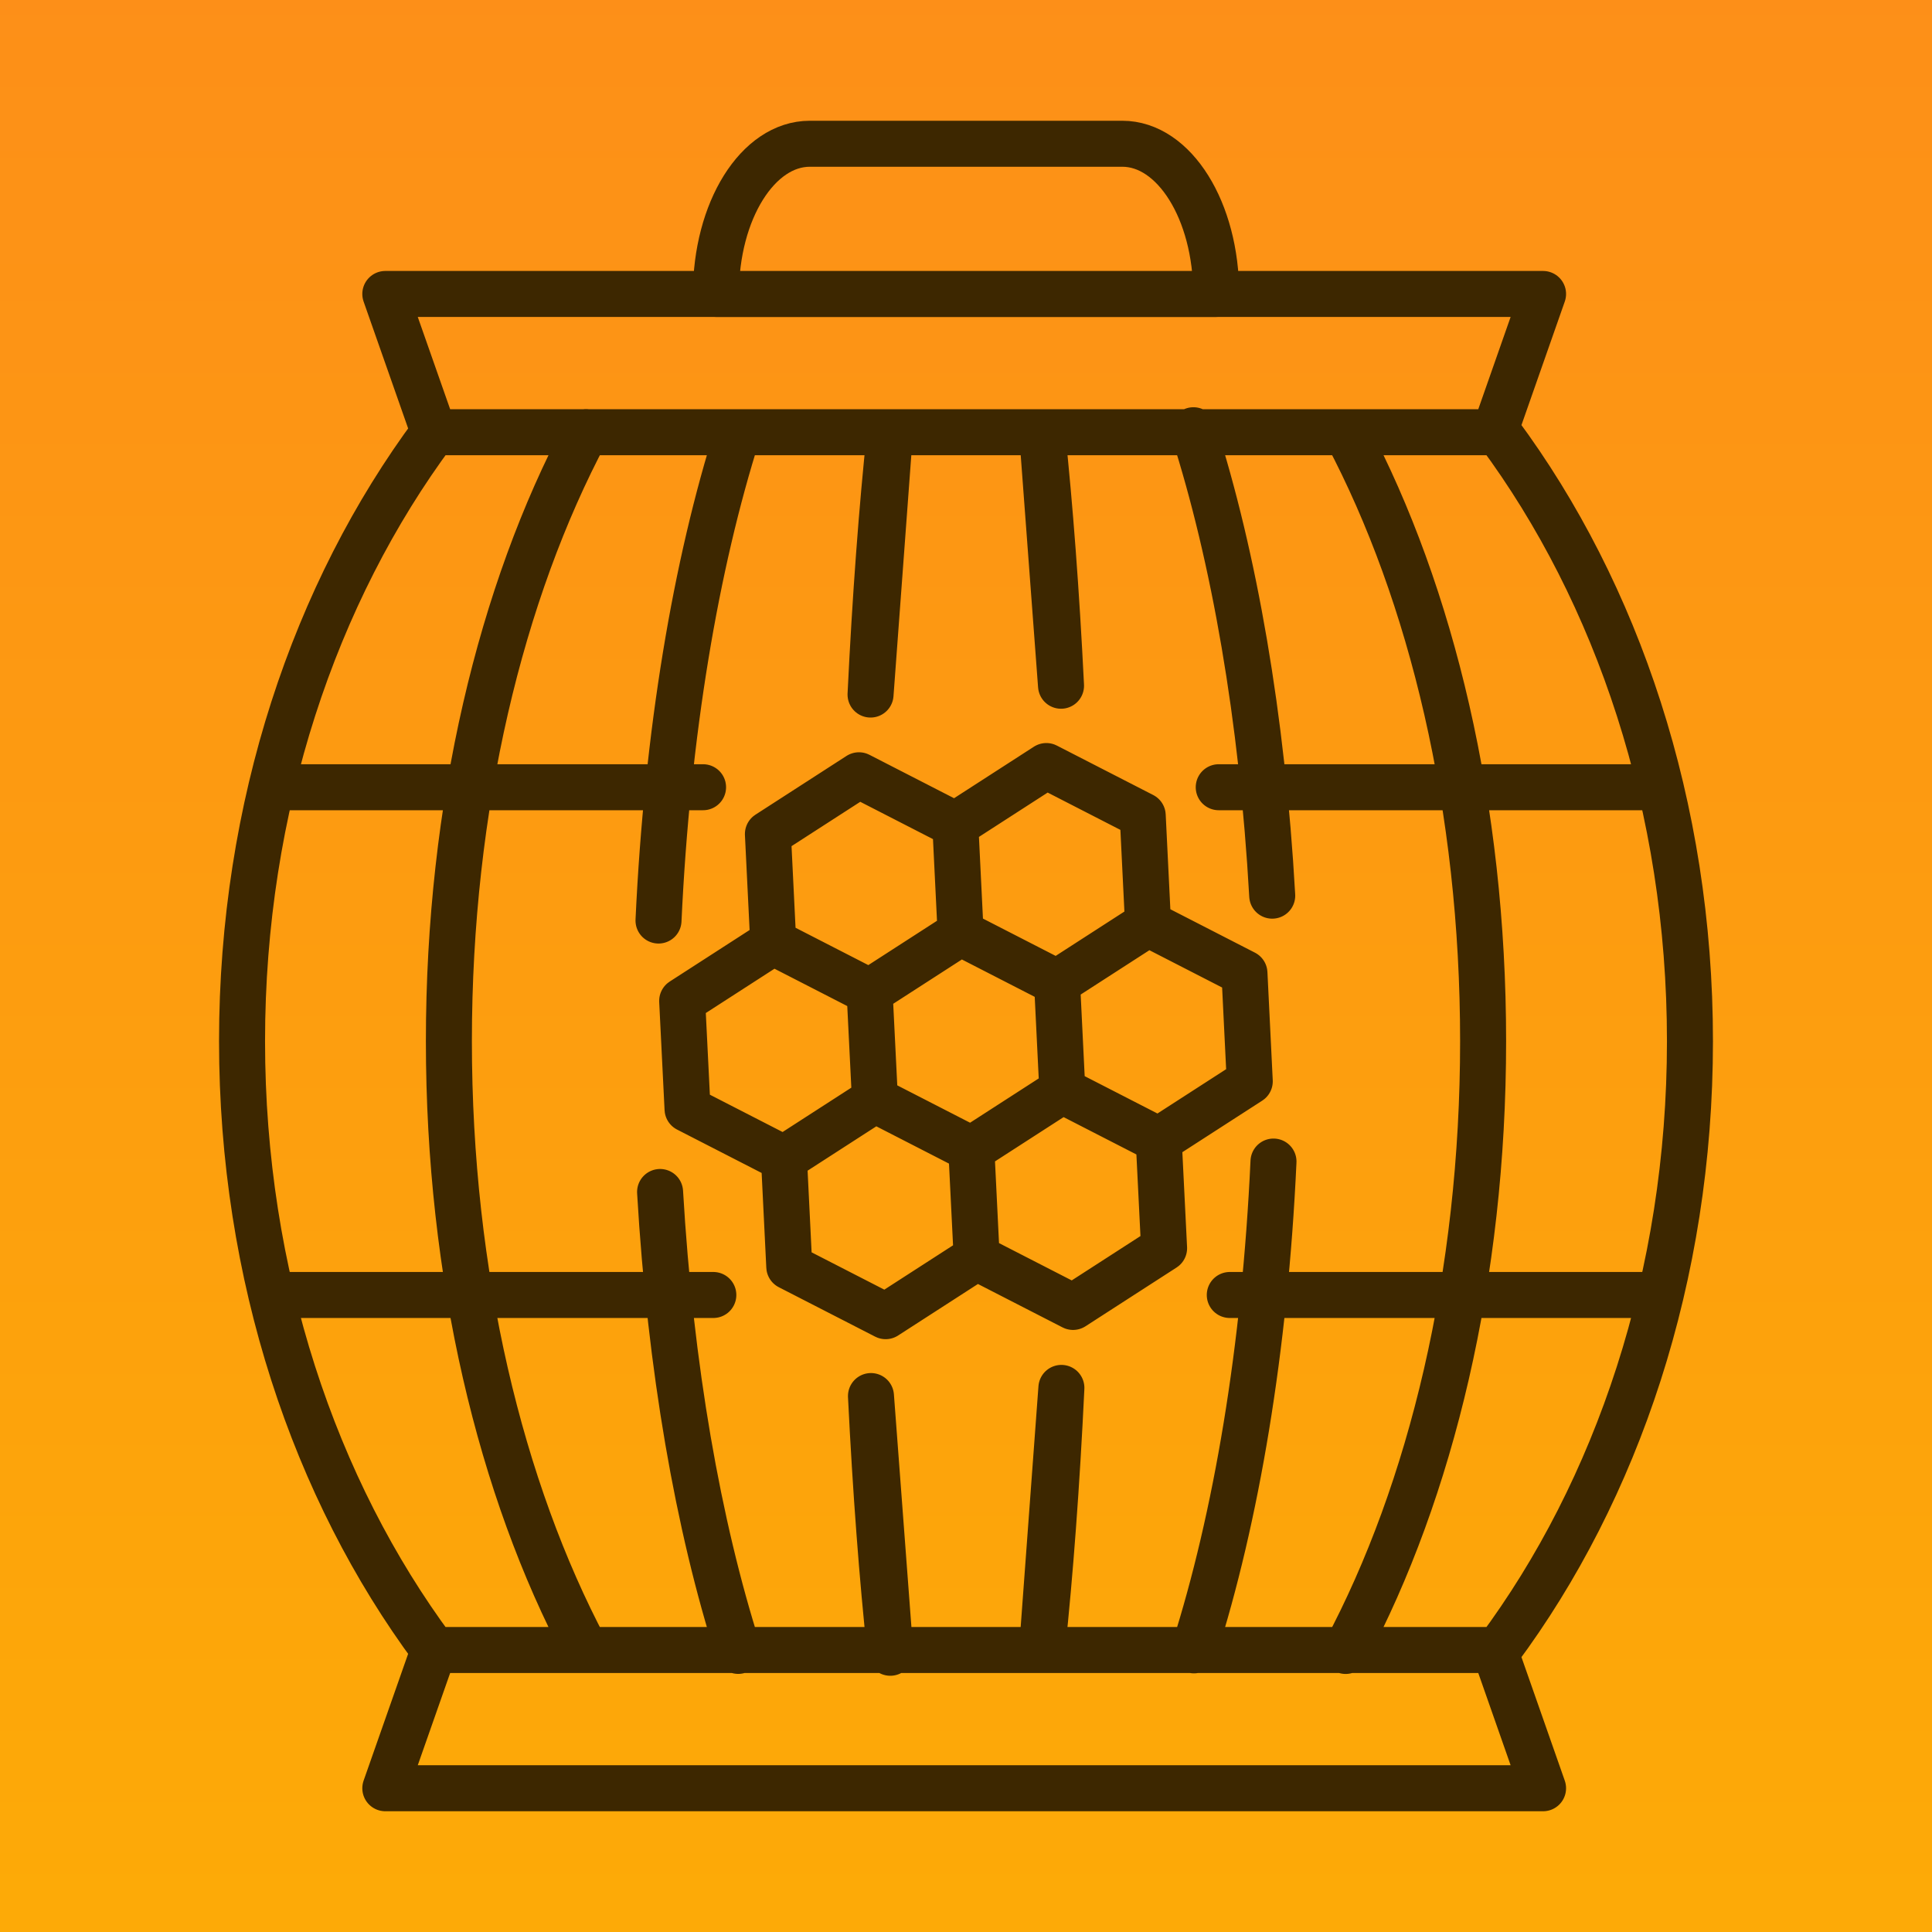 <?xml version="1.0" encoding="UTF-8" standalone="no"?>
<svg
   xmlns:dc="http://purl.org/dc/elements/1.1/"
   xmlns:cc="http://creativecommons.org/ns#"
   xmlns:rdf="http://www.w3.org/1999/02/22-rdf-syntax-ns#"
   xmlns:svg="http://www.w3.org/2000/svg"
   xmlns="http://www.w3.org/2000/svg"
   xmlns:xlink="http://www.w3.org/1999/xlink"
   width="32"
   height="32"
   viewBox="0 0 32 32"
   version="1.1"
   id="svg2420">
  <defs
     id="defs2414">
    <clipPath
       id="Clip7">
      <path
         d="M 0,0 H 108 V 121.821 H 0 Z"
         transform="translate(980.047,594.321)"
         id="path38" />
    </clipPath>
    <linearGradient
       gradientTransform="matrix(0.264,0,0,0.215,-302.333,-157.155)"
       xlink:href="#linearGradient2995"
       id="linearGradient2997"
       x1="1143.946"
       y1="656.487"
       x2="1265.025"
       y2="656.487"
       gradientUnits="userSpaceOnUse" />
    <linearGradient
       id="linearGradient2995">
      <stop
         style="stop-color:#fd8f18;stop-opacity:1"
         offset="0"
         id="stop2991" />
      <stop
         style="stop-color:#fdaa07;stop-opacity:1"
         offset="1"
         id="stop2993" />
    </linearGradient>
  </defs>
  <rect
     transform="rotate(90)"
     y="-32"
     x="5.1953125e-06"
     height="32"
     width="32"
     id="rect2989"
     style="opacity:1;vector-effect:none;fill:url(#linearGradient2997);fill-opacity:1;stroke:none;stroke-width:0;stroke-linecap:round;stroke-linejoin:round;stroke-miterlimit:4;stroke-dasharray:none;stroke-dashoffset:0;stroke-opacity:1" />
  <path
     style="fill:none;stroke:#3d2700;stroke-width:0.762;stroke-linecap:round;stroke-linejoin:round;stroke-dasharray:none"
     id=" path3990-3"
     d="m 13.413,2.381 c -0.862,0 -1.555,1.11 -1.555,2.489 h 8.286 c 0,-1.379 -0.694,-2.489 -1.555,-2.489 z M 6.382,29.619 H 25.558 L 24.755,27.329 H 7.186 Z m 2.3e-5,-24.75 H 25.558 L 24.755,7.159 H 7.186 Z M 12.227,27.344 c -0.663,-2.073 -1.124,-4.694 -1.294,-7.601 m -0.026,-4.496 c 0.144,-3.1 0.617,-5.897 1.315,-8.087 m 3.689,8.292 -1.508,0.973 -1.596,-0.819 -0.088,-1.792 1.508,-0.973 1.596,0.819 z m -1.419,2.764 -1.508,0.973 -1.596,-0.819 -0.089,-1.792 1.508,-0.973 1.596,0.819 z m 1.685,2.611 -1.508,0.973 -1.596,-0.819 -0.088,-1.792 1.508,-0.973 1.596,0.819 z m 3.104,-0.153 -1.508,0.973 -1.596,-0.819 -0.089,-1.792 1.508,-0.973 1.596,0.819 z m 1.419,-2.764 -1.508,0.973 -1.596,-0.819 -0.088,-1.792 1.508,-0.973 1.596,0.819 z m -1.685,-2.611 -1.508,0.973 -1.596,-0.819 -0.088,-1.792 1.508,-0.973 1.596,0.819 z M 7.174,27.314 c -1.965,-2.649 -3.165,-6.186 -3.165,-10.069 0,-3.89 1.204,-7.431 3.174,-10.082 M 24.814,27.33 c 1.972,-2.651 3.177,-6.194 3.177,-10.085 0,-3.885 -1.201,-7.422 -3.166,-10.072 M 9.695,27.313 c -1.403,-2.649 -2.26,-6.185 -2.26,-10.068 0,-3.894 0.861,-7.438 2.271,-10.089 M 14.746,27.375 C 14.613,26.136 14.504,24.7 14.426,23.123 Z M 14.419,11.504 c 0.078,-1.61 0.187,-3.076 0.321,-4.34 z m 2.841,15.816 c 0.134,-1.262 0.243,-2.726 0.32,-4.332 z M 17.574,11.358 C 17.497,9.805 17.39,8.388 17.26,7.162 Z m 2.202,15.977 c 0.699,-2.191 1.174,-4.992 1.317,-8.096 m -0.021,-4.404 C 20.906,11.883 20.44,9.223 19.767,7.126 M 22.288,27.345 c 1.413,-2.653 2.277,-6.201 2.277,-10.101 0,-3.876 -0.853,-7.405 -2.252,-10.053 M 27.504,21.449 h -7.135 z m -15.689,0 H 4.496 Z M 27.504,13.039 H 20.186 Z m -15.859,0 H 4.496" />
</svg>
